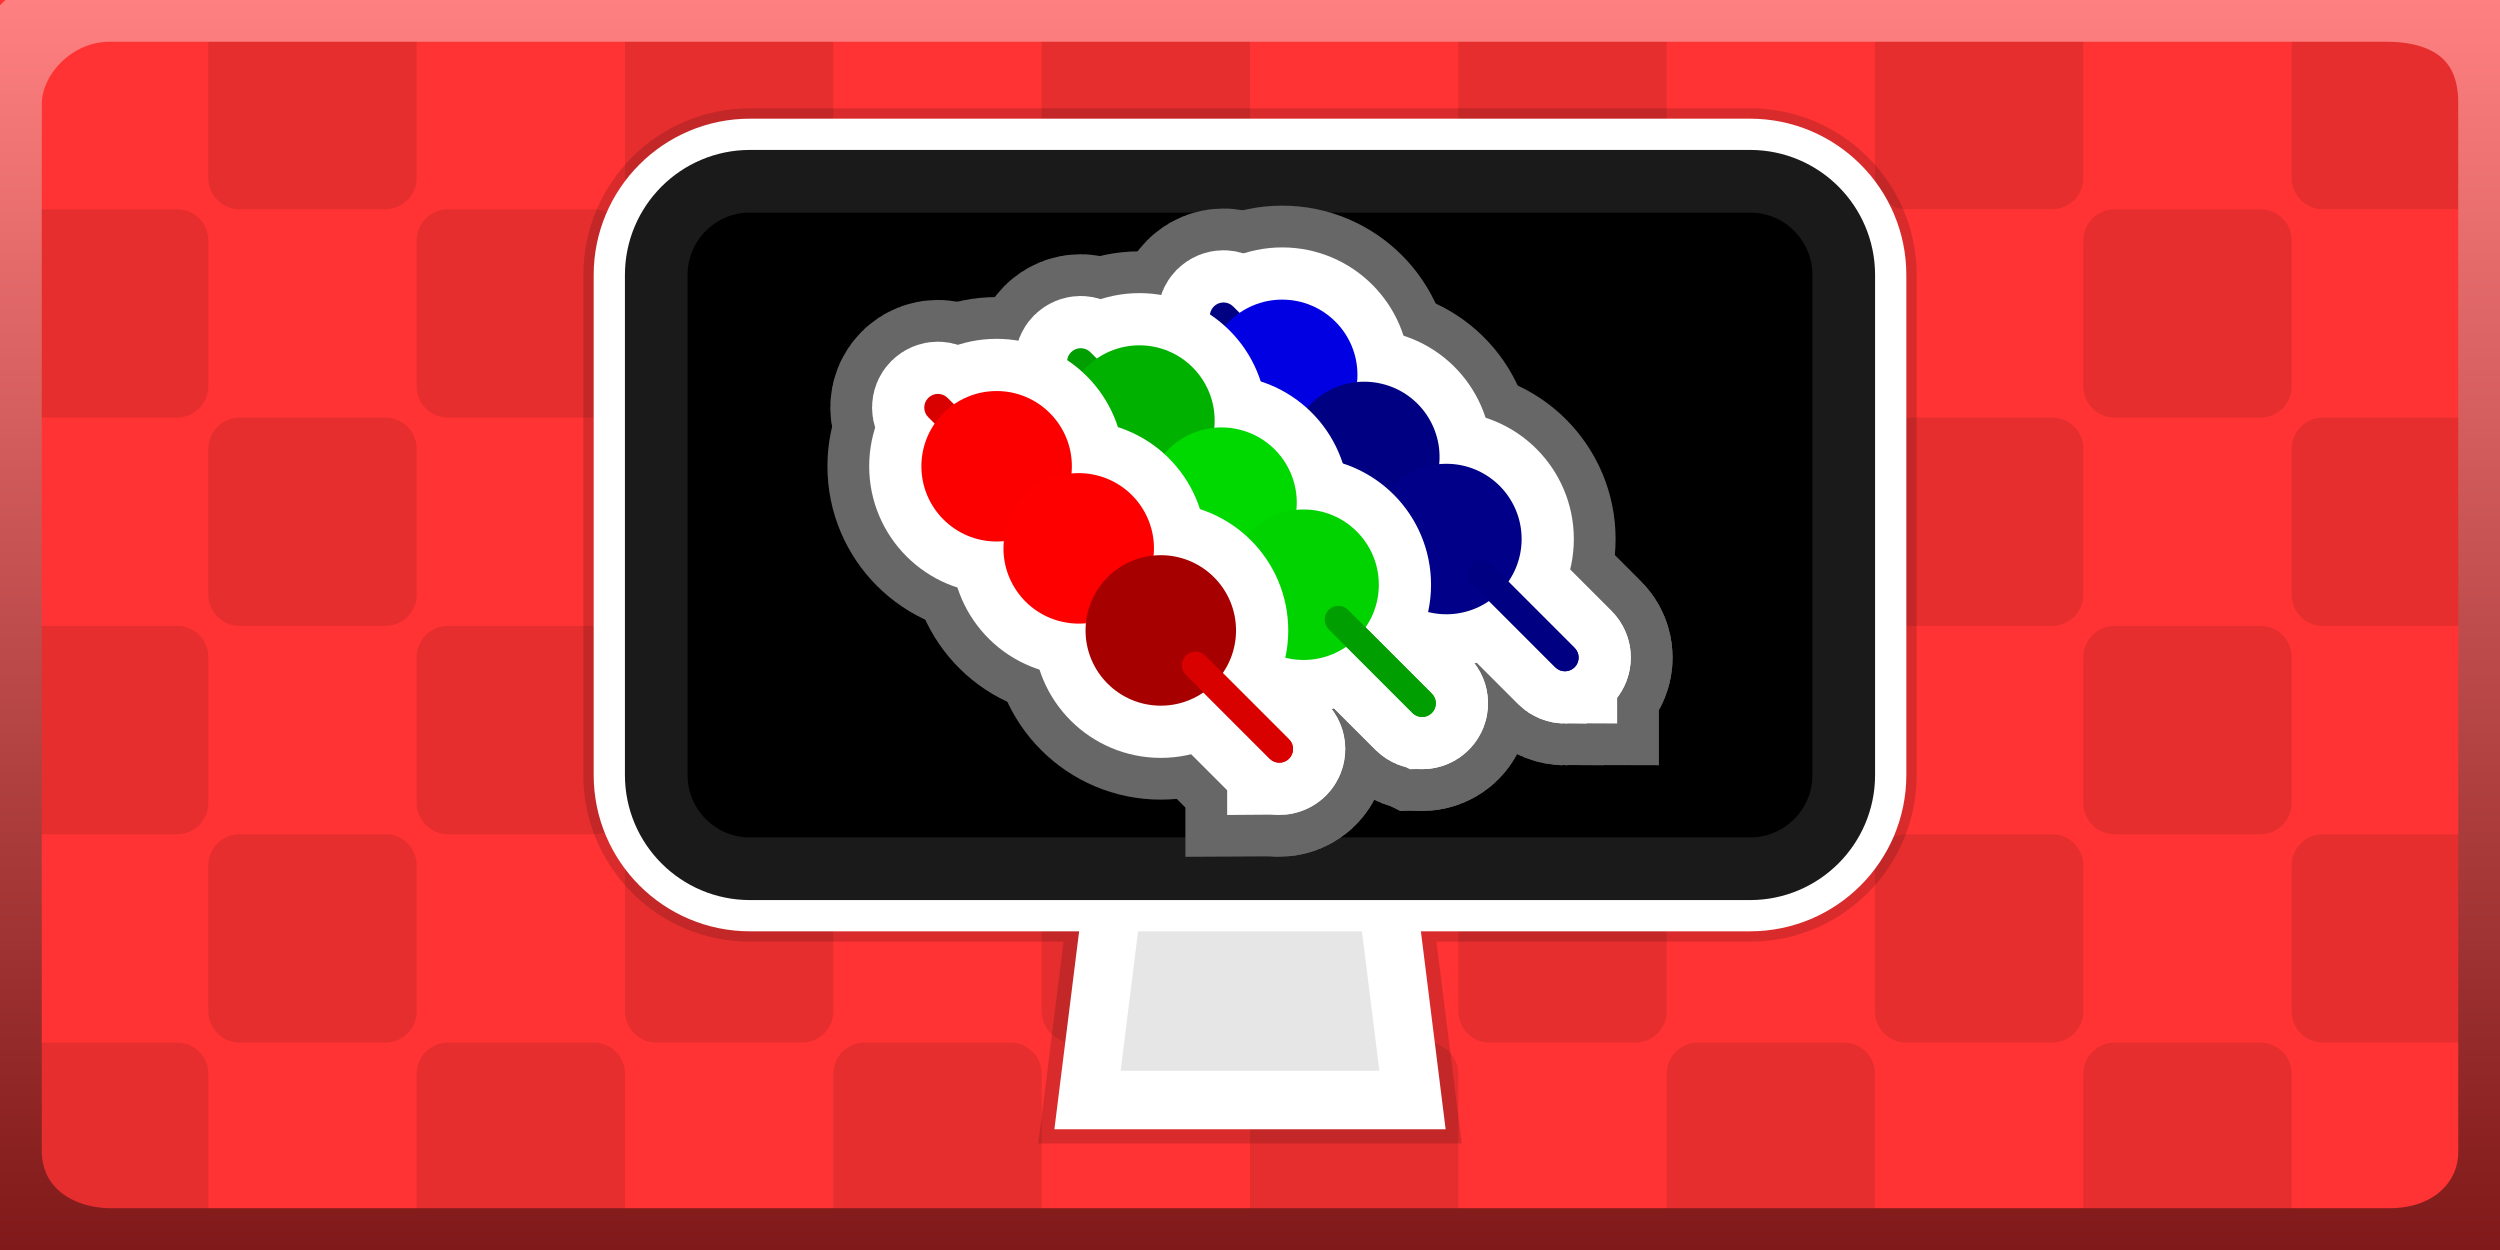 <svg version="1.1" xmlns="http://www.w3.org/2000/svg" xmlns:xlink="http://www.w3.org/1999/xlink" width="299.297" height="149.649" viewBox="0,0,299.297,149.649"><rect x="0" y="0" width="299.297" height="149.649" fill="#333333" stroke="none"/><defs><linearGradient x1="240" y1="254.824" x2="240" y2="105.176" gradientUnits="userSpaceOnUse" id="color-1"><stop offset="0" stop-color="#801919"/><stop offset="1" stop-color="#ff8080"/></linearGradient><clipPath id="clip-1"><path d="M90.351,254.824v-149.649h299.297v149.649z" fill="none" stroke="none" stroke-width="1" stroke-linecap="butt" stroke-linejoin="miter"/></clipPath><clipPath id="clip-2"><rect x="-240" y="-180" transform="scale(0.5,0.5)" width="1440" height="1080" fill="none" stroke="none" stroke-width="0.5" stroke-linecap="butt" stroke-linejoin="miter"/></clipPath></defs><g transform="translate(-90.351,-105.176)"><g clip-path="url(#clip-2)" data-paper-data="{&quot;isPaintingLayer&quot;:true}" fill-rule="nonzero" stroke-miterlimit="10" stroke-dasharray="" stroke-dashoffset="0" style="mix-blend-mode: normal"><path d="M90.351,254.824v-149.649h299.297v149.649z" fill="#ff3333" stroke="none" stroke-width="1" stroke-linecap="round" stroke-linejoin="round"/><path d="M264.941,109.026c0,-2.066 1.675,-3.741 3.741,-3.741h17.459c2.066,0 3.741,1.675 3.741,3.741v17.459c0,2.066 -1.675,3.741 -3.741,3.741h-17.459c-2.066,0 -3.741,-1.675 -3.741,-3.741zM314.824,109.025c0,-2.066 1.675,-3.741 3.741,-3.741h17.459c2.066,0 3.741,1.675 3.741,3.741v17.459c0,2.066 -1.675,3.741 -3.741,3.741h-17.459c-2.066,0 -3.741,-1.675 -3.741,-3.741zM364.707,109.025c0,-2.066 1.675,-3.741 3.741,-3.741h17.459c2.066,0 3.741,1.675 3.741,3.741v17.459c0,2.066 -1.675,3.741 -3.741,3.741h-17.459c-2.066,0 -3.741,-1.675 -3.741,-3.741zM90.351,183.85c0,-2.066 1.675,-3.741 3.741,-3.741h17.459c2.066,0 3.741,1.675 3.741,3.741v17.459c0,2.066 -1.675,3.741 -3.741,3.741h-17.459c-2.066,0 -3.741,-1.675 -3.741,-3.741zM190.117,183.85c0,-2.066 1.675,-3.741 3.741,-3.741h17.459c2.066,0 3.741,1.675 3.741,3.741v17.459c0,2.066 -1.675,3.741 -3.741,3.741h-17.459c-2.066,0 -3.741,-1.675 -3.741,-3.741zM240,183.85c0,-2.066 1.675,-3.741 3.741,-3.741h17.459c2.066,0 3.741,1.675 3.741,3.741v17.459c0,2.066 -1.675,3.741 -3.741,3.741h-17.459c-2.066,0 -3.741,-1.675 -3.741,-3.741zM140.234,183.85c0,-2.066 1.675,-3.741 3.741,-3.741h17.459c2.066,0 3.741,1.675 3.741,3.741v17.459c0,2.066 -1.675,3.741 -3.741,3.741h-17.459c-2.066,0 -3.741,-1.675 -3.741,-3.741zM115.293,109.027c0,-2.066 1.675,-3.741 3.741,-3.741h17.459c2.066,0 3.741,1.675 3.741,3.741v17.459c0,2.066 -1.675,3.741 -3.741,3.741h-17.459c-2.066,0 -3.741,-1.675 -3.741,-3.741zM165.176,109.027c0,-2.066 1.675,-3.741 3.741,-3.741h17.459c2.066,0 3.741,1.675 3.741,3.741v17.459c0,2.066 -1.675,3.741 -3.741,3.741h-17.459c-2.066,0 -3.741,-1.675 -3.741,-3.741zM215.059,109.026c0,-2.066 1.675,-3.741 3.741,-3.741h17.459c2.066,0 3.741,1.675 3.741,3.741v17.459c0,2.066 -1.675,3.741 -3.741,3.741h-17.459c-2.066,0 -3.741,-1.675 -3.741,-3.741zM215.059,183.85c0,-2.066 1.675,-3.741 3.741,-3.741h17.459c2.066,0 3.741,1.675 3.741,3.741v17.459c0,2.066 -1.675,3.741 -3.741,3.741h-17.459c-2.066,0 -3.741,-1.675 -3.741,-3.741zM289.883,183.85c0,-2.066 1.675,-3.741 3.741,-3.741h17.459c2.066,0 3.741,1.675 3.741,3.741v17.459c0,2.066 -1.675,3.741 -3.741,3.741h-17.459c-2.066,0 -3.741,-1.675 -3.741,-3.741zM339.766,183.85c0,-2.066 1.675,-3.741 3.741,-3.741h17.459c2.066,0 3.741,1.675 3.741,3.741v17.459c0,2.066 -1.675,3.741 -3.741,3.741h-17.459c-2.066,0 -3.741,-1.675 -3.741,-3.741zM90.351,133.968c0,-2.066 1.675,-3.741 3.741,-3.741h17.459c2.066,0 3.741,1.675 3.741,3.741v17.459c-0,2.066 -1.675,3.741 -3.741,3.741h-17.459c-2.066,0 -3.741,-1.675 -3.741,-3.741zM190.117,133.967c0,-2.066 1.675,-3.741 3.741,-3.741h17.459c2.066,0 3.741,1.675 3.741,3.741v17.459c0,0.992 -0.394,1.944 -1.096,2.646c-0.702,0.702 -1.653,1.096 -2.646,1.096h-17.459c-2.066,0 -3.741,-1.675 -3.741,-3.741zM240,133.967c0,-2.066 1.675,-3.741 3.741,-3.741h17.459c2.066,0 3.741,1.675 3.741,3.741v17.459c0,2.066 -1.675,3.741 -3.741,3.741h-17.459c-2.066,0 -3.741,-1.675 -3.741,-3.741zM140.234,133.968c0,-2.066 1.675,-3.741 3.741,-3.741h17.459c2.066,0 3.741,1.675 3.741,3.741v17.459c-0,2.066 -1.675,3.741 -3.741,3.741h-17.459c-2.066,0 -3.741,-1.675 -3.741,-3.741zM264.941,208.791c0,-2.066 1.675,-3.741 3.741,-3.741h17.459c2.066,0 3.741,1.675 3.741,3.741v17.459c0,2.066 -1.675,3.741 -3.741,3.741h-17.459c-2.066,0 -3.741,-1.675 -3.741,-3.741zM314.824,208.791c0,-2.066 1.675,-3.741 3.741,-3.741h17.459c2.066,0 3.741,1.675 3.741,3.741v17.459c0,2.066 -1.675,3.741 -3.741,3.741h-17.459c-2.066,0 -3.741,-1.675 -3.741,-3.741zM364.707,208.791c0,-2.066 1.675,-3.741 3.741,-3.741h17.459c2.066,0 3.741,1.675 3.741,3.741v17.459c0,2.066 -1.675,3.741 -3.741,3.741h-17.459c-2.066,0 -3.741,-1.675 -3.741,-3.741zM289.883,133.967c0,-2.066 1.675,-3.741 3.741,-3.741h17.459c2.066,0 3.741,1.675 3.741,3.741v17.459c0,2.066 -1.675,3.741 -3.741,3.741h-17.459c-2.066,0 -3.741,-1.675 -3.741,-3.741zM339.766,133.967c0,-2.066 1.675,-3.741 3.741,-3.741h17.459c2.066,0 3.741,1.675 3.741,3.741v17.459c0,2.066 -1.675,3.741 -3.741,3.741h-17.459c-2.066,0 -3.741,-1.675 -3.741,-3.741zM115.293,208.792c0,-2.066 1.675,-3.741 3.741,-3.741h17.459c2.066,0 3.741,1.675 3.741,3.741v17.459c0,2.066 -1.675,3.741 -3.741,3.741h-17.459c-2.066,0 -3.741,-1.675 -3.741,-3.741zM165.176,208.792c0,-2.066 1.675,-3.741 3.741,-3.741h17.459c2.066,0 3.741,1.675 3.741,3.741v17.459c0,2.066 -1.675,3.741 -3.741,3.741h-17.459c-2.066,0 -3.741,-1.675 -3.741,-3.741zM215.059,208.792c0,-2.066 1.675,-3.741 3.741,-3.741h17.459c2.066,0 3.741,1.675 3.741,3.741v17.459c0,2.066 -1.675,3.741 -3.741,3.741h-17.459c-2.066,0 -3.741,-1.675 -3.741,-3.741zM264.941,158.909c0,-2.066 1.675,-3.741 3.741,-3.741h17.459c2.066,0 3.741,1.675 3.741,3.741v17.459c0,2.066 -1.675,3.741 -3.741,3.741h-17.459c-2.066,0 -3.741,-1.675 -3.741,-3.741zM314.824,158.908c0,-2.066 1.675,-3.741 3.741,-3.741h17.459c2.066,0 3.741,1.675 3.741,3.741v17.459c0,2.066 -1.675,3.741 -3.741,3.741h-17.459c-2.066,0 -3.741,-1.675 -3.741,-3.741zM364.707,158.908c0,-2.066 1.675,-3.741 3.741,-3.741h17.459c2.066,0 3.741,1.675 3.741,3.741v17.459c0,2.066 -1.675,3.741 -3.741,3.741h-17.459c-2.066,0 -3.741,-1.675 -3.741,-3.741zM90.351,233.734c0,-2.066 1.675,-3.741 3.741,-3.741h17.459c2.066,0 3.741,1.675 3.741,3.741v17.459c0,2.066 -1.675,3.741 -3.741,3.741h-17.459c-2.066,0 -3.741,-1.675 -3.741,-3.741zM190.117,233.733c0,-2.066 1.675,-3.741 3.741,-3.741h17.459c2.066,0 3.741,1.675 3.741,3.741v17.459c0,2.066 -1.675,3.741 -3.741,3.741h-17.459c-2.066,0 -3.741,-1.675 -3.741,-3.741zM240,233.733c0,-2.066 1.675,-3.741 3.741,-3.741h17.459c2.066,0 3.741,1.675 3.741,3.741v17.459c0,2.066 -1.675,3.741 -3.741,3.741h-17.459c-2.066,0 -3.741,-1.675 -3.741,-3.741zM140.234,233.734c0,-2.066 1.675,-3.741 3.741,-3.741h17.459c2.066,0 3.741,1.675 3.741,3.741v17.459c0,2.066 -1.675,3.741 -3.741,3.741h-17.459c-2.066,0 -3.741,-1.675 -3.741,-3.741zM115.293,158.909c0,-2.066 1.675,-3.741 3.741,-3.741h17.459c2.066,0 3.741,1.675 3.741,3.741v17.459c0,2.066 -1.675,3.741 -3.741,3.741h-17.459c-2.066,0 -3.741,-1.675 -3.741,-3.741zM165.176,158.909c0,-2.066 1.675,-3.741 3.741,-3.741h17.459c2.066,0 3.741,1.675 3.741,3.741v17.459c0,2.066 -1.675,3.741 -3.741,3.741h-17.459c-2.066,0 -3.741,-1.675 -3.741,-3.741zM215.059,158.909c0,-2.066 1.675,-3.741 3.741,-3.741h17.459c2.066,0 3.741,1.675 3.741,3.741v17.459c0,2.066 -1.675,3.741 -3.741,3.741h-17.459c-2.066,0 -3.741,-1.675 -3.741,-3.741zM289.883,233.733c0,-2.066 1.675,-3.741 3.741,-3.741h17.459c2.066,0 3.741,1.675 3.741,3.741v17.459c0,2.066 -1.675,3.741 -3.741,3.741h-17.459c-2.066,0 -3.741,-1.675 -3.741,-3.741zM339.766,233.733c0,-2.066 1.675,-3.741 3.741,-3.741h17.459c2.066,0 3.741,1.675 3.741,3.741v17.459c0,2.066 -1.675,3.741 -3.741,3.741h-17.459c-2.066,0 -3.741,-1.675 -3.741,-3.741z" fill="#e62e2e" stroke="none" stroke-width="1" stroke-linecap="round" stroke-linejoin="round"/><path d="M299.859,118.145c11.02,0 19.953,8.929 19.953,19.953v59.859c0,11.02 -8.929,19.953 -19.953,19.953h-37.537c0.778,6.226 1.719,13.737 2.292,18.317l0.733,5.846h-50.693l0.732,-5.846c0.573,-4.579 1.513,-12.091 2.292,-18.317h-37.537c-11.02,0 -19.953,-8.929 -19.953,-19.953v-59.859c0,-11.02 8.929,-19.953 19.953,-19.953z" fill-opacity="0.15" fill="#000000" stroke="none" stroke-width="1" stroke-linecap="butt" stroke-linejoin="miter"/><path d="M223.539,212.923h32.923l2.993,23.944h-38.909z" fill="#e6e6e6" stroke="#ffffff" stroke-width="7" stroke-linecap="butt" stroke-linejoin="miter"/><path d="M180.143,123.134h119.714c8.266,0 14.967,6.701 14.967,14.967v59.854c0,8.266 -6.701,14.967 -14.967,14.967h-119.714c-8.266,0 -14.967,-6.701 -14.967,-14.967v-59.854c0,-8.266 6.701,-14.967 14.967,-14.967z" fill="#262626" stroke="#ffffff" stroke-width="7.5" stroke-linecap="butt" stroke-linejoin="miter"/><path d="M299.859,126.875c6.201,0 11.224,5.026 11.224,11.224v59.859c0,6.201 -5.026,11.224 -11.224,11.224h-119.719c-6.201,0 -11.224,-5.026 -11.224,-11.224v-59.859c0,-6.2 5.026,-11.224 11.224,-11.224z" fill="#000000" stroke="#1a1a1a" stroke-width="7.5" stroke-linecap="butt" stroke-linejoin="miter"/><path d="M277.704,185.54c-0.419,0 -0.838,-0.16 -1.157,-0.479l-40.877,-40.879c-0.639,-0.64 -0.639,-1.676 0,-2.316c0.64,-0.639 1.676,-0.639 2.316,0l40.877,40.876c0.468,0.469 0.608,1.173 0.354,1.785c-0.253,0.612 -0.85,1.011 -1.513,1.012z" fill="none" stroke="#676767" stroke-width="22.5" stroke-linecap="butt" stroke-linejoin="miter"/><path d="M252.863,150.053c0,4.975 -4.033,9.008 -9.008,9.008c-4.974,0 -9.007,-4.033 -9.007,-9.008c0,-4.974 4.033,-9.007 9.007,-9.007c4.975,0 9.008,4.033 9.008,9.007z" fill="none" stroke="#676767" stroke-width="22.5" stroke-linecap="butt" stroke-linejoin="miter"/><path d="M251.615,168.649c-4.842,-1.143 -7.84,-5.995 -6.696,-10.837c1.143,-4.842 5.994,-7.84 10.836,-6.696c4.842,1.143 7.84,5.995 6.696,10.837c-1.143,4.841 -5.995,7.84 -10.836,6.696z" fill="none" stroke="#676767" stroke-width="22.5" stroke-linecap="butt" stroke-linejoin="miter"/><path d="M272.518,169.707c0,4.974 -4.035,9.009 -9.009,9.009c-4.975,0 -9.007,-4.035 -9.007,-9.009c0,-4.975 4.033,-9.007 9.007,-9.007c4.974,0 9.009,4.034 9.009,9.007z" fill="none" stroke="#676767" stroke-width="22.5" stroke-linecap="butt" stroke-linejoin="miter"/><path d="M277.704,185.54c-0.419,0 -0.838,-0.16 -1.157,-0.479l-10.032,-10.032c-0.307,-0.307 -0.48,-0.723 -0.48,-1.158c0,-0.434 0.173,-0.851 0.48,-1.158c0.64,-0.639 1.676,-0.639 2.316,0l10.031,10.031c0.639,0.64 0.639,1.676 0,2.316c-0.307,0.306 -0.723,0.478 -1.157,0.479zM260.61,191.012c-0.419,0 -0.838,-0.16 -1.158,-0.479l-40.876,-40.878c-0.639,-0.64 -0.639,-1.676 0,-2.316c0.64,-0.639 1.676,-0.639 2.316,0l40.877,40.877c0.468,0.469 0.607,1.173 0.354,1.784c-0.253,0.612 -0.85,1.011 -1.512,1.012z" fill="none" stroke="#676767" stroke-width="22.5" stroke-linecap="butt" stroke-linejoin="miter"/><path d="M235.768,155.525c0,4.975 -4.033,9.007 -9.007,9.007c-4.975,0 -9.008,-4.033 -9.008,-9.007c0,-4.975 4.033,-9.007 9.008,-9.007c4.974,0 9.007,4.033 9.007,9.007z" fill="none" stroke="#676767" stroke-width="22.5" stroke-linecap="butt" stroke-linejoin="miter"/><path d="M234.52,174.121c-4.842,-1.143 -7.84,-5.995 -6.696,-10.836c1.143,-4.842 5.994,-7.84 10.836,-6.696c4.842,1.143 7.84,5.994 6.696,10.836c-1.143,4.842 -5.995,7.84 -10.836,6.696z" fill="none" stroke="#676767" stroke-width="22.5" stroke-linecap="butt" stroke-linejoin="miter"/><path d="M255.423,175.178c0,4.975 -4.034,9.009 -9.009,9.009c-4.975,0 -9.007,-4.034 -9.007,-9.009c0,-4.974 4.033,-9.007 9.007,-9.007c4.975,0 9.009,4.034 9.009,9.007z" fill="none" stroke="#676767" stroke-width="22.5" stroke-linecap="butt" stroke-linejoin="miter"/><path d="M260.61,191.012c-0.419,0 -0.838,-0.16 -1.158,-0.479l-10.031,-10.032c-0.308,-0.307 -0.48,-0.724 -0.48,-1.158c0,-0.434 0.173,-0.851 0.48,-1.158c0.64,-0.639 1.676,-0.639 2.316,0l10.031,10.032c0.639,0.64 0.639,1.676 0,2.316c-0.307,0.306 -0.723,0.478 -1.157,0.479zM243.515,196.484c-0.419,0 -0.838,-0.16 -1.158,-0.479l-40.876,-40.878c-0.639,-0.64 -0.639,-1.676 0,-2.316c0.64,-0.639 1.676,-0.639 2.316,0l40.876,40.876c0.468,0.469 0.608,1.173 0.354,1.785c-0.253,0.612 -0.85,1.011 -1.512,1.012z" fill="none" stroke="#676767" stroke-width="22.5" stroke-linecap="butt" stroke-linejoin="miter"/><path d="M218.674,160.998c0,4.974 -4.033,9.007 -9.007,9.007c-4.975,0 -9.008,-4.033 -9.008,-9.007c0,-4.975 4.033,-9.008 9.008,-9.008c4.974,0 9.007,4.033 9.007,9.008z" fill="none" stroke="#676767" stroke-width="22.5" stroke-linecap="butt" stroke-linejoin="miter"/><path d="M217.425,179.593c-4.842,-1.143 -7.84,-5.995 -6.696,-10.837c1.143,-4.841 5.995,-7.84 10.836,-6.696c4.842,1.143 7.84,5.995 6.696,10.837c-1.143,4.842 -5.994,7.84 -10.836,6.696z" fill="none" stroke="#676767" stroke-width="22.5" stroke-linecap="butt" stroke-linejoin="miter"/><path d="M238.328,180.65c0,4.975 -4.034,9.009 -9.009,9.009c-4.975,0 -9.007,-4.034 -9.007,-9.009c0,-4.975 4.033,-9.007 9.007,-9.007c4.975,0 9.009,4.034 9.009,9.007z" fill="none" stroke="#676767" stroke-width="22.5" stroke-linecap="butt" stroke-linejoin="miter"/><path d="M243.515,196.484c-0.419,0 -0.838,-0.16 -1.158,-0.479l-10.031,-10.032c-0.308,-0.307 -0.48,-0.724 -0.48,-1.158c0,-0.434 0.173,-0.851 0.48,-1.158c0.64,-0.639 1.676,-0.639 2.316,0l10.031,10.032c0.639,0.64 0.639,1.676 0,2.316c-0.307,0.306 -0.723,0.478 -1.157,0.479z" fill="none" stroke="#676767" stroke-width="22.5" stroke-linecap="butt" stroke-linejoin="miter"/><path d="M277.704,185.54c-0.419,0 -0.838,-0.16 -1.157,-0.479l-40.877,-40.879c-0.639,-0.64 -0.639,-1.676 0,-2.316c0.64,-0.639 1.676,-0.639 2.316,0l40.877,40.876c0.468,0.469 0.608,1.173 0.354,1.785c-0.253,0.612 -0.85,1.011 -1.513,1.012z" fill="none" stroke="#ffffff" stroke-width="12.5" stroke-linecap="butt" stroke-linejoin="miter"/><path d="M252.863,150.053c0,4.975 -4.033,9.008 -9.008,9.008c-4.974,0 -9.007,-4.033 -9.007,-9.008c0,-4.974 4.033,-9.007 9.007,-9.007c4.975,0 9.008,4.033 9.008,9.007z" fill="none" stroke="#ffffff" stroke-width="12.5" stroke-linecap="butt" stroke-linejoin="miter"/><path d="M251.615,168.649c-4.842,-1.143 -7.84,-5.995 -6.696,-10.837c1.143,-4.842 5.994,-7.84 10.836,-6.696c4.842,1.143 7.84,5.995 6.696,10.837c-1.143,4.841 -5.995,7.84 -10.836,6.696z" fill="none" stroke="#ffffff" stroke-width="12.5" stroke-linecap="butt" stroke-linejoin="miter"/><path d="M272.518,169.707c0,4.974 -4.035,9.009 -9.009,9.009c-4.975,0 -9.007,-4.035 -9.007,-9.009c0,-4.975 4.033,-9.007 9.007,-9.007c4.974,0 9.009,4.034 9.009,9.007z" fill="none" stroke="#ffffff" stroke-width="12.5" stroke-linecap="butt" stroke-linejoin="miter"/><path d="M277.704,185.54c-0.419,0 -0.838,-0.16 -1.157,-0.479l-10.032,-10.032c-0.307,-0.307 -0.48,-0.723 -0.48,-1.158c0,-0.434 0.173,-0.851 0.48,-1.158c0.64,-0.639 1.676,-0.639 2.316,0l10.031,10.031c0.639,0.64 0.639,1.676 0,2.316c-0.307,0.306 -0.723,0.478 -1.157,0.479z" fill="none" stroke="#ffffff" stroke-width="12.5" stroke-linecap="butt" stroke-linejoin="miter"/><path d="M277.704,185.54c-0.419,0 -0.838,-0.16 -1.157,-0.479l-40.877,-40.879c-0.639,-0.64 -0.639,-1.676 0,-2.316c0.64,-0.639 1.676,-0.639 2.316,0l40.877,40.876c0.468,0.469 0.608,1.173 0.354,1.785c-0.253,0.612 -0.85,1.011 -1.513,1.012z" fill="#000082" stroke="none" stroke-width="1" stroke-linecap="butt" stroke-linejoin="miter"/><path d="M252.863,150.053c0,4.975 -4.033,9.008 -9.008,9.008c-4.974,0 -9.007,-4.033 -9.007,-9.008c0,-4.974 4.033,-9.007 9.007,-9.007c4.975,0 9.008,4.033 9.008,9.007z" fill="#0000e3" stroke="none" stroke-width="1" stroke-linecap="butt" stroke-linejoin="miter"/><path d="M251.615,168.649c-4.842,-1.143 -7.84,-5.995 -6.696,-10.837c1.143,-4.842 5.994,-7.84 10.836,-6.696c4.842,1.143 7.84,5.995 6.696,10.837c-1.143,4.841 -5.995,7.84 -10.836,6.696z" fill="#000083" stroke="none" stroke-width="1" stroke-linecap="butt" stroke-linejoin="miter"/><path d="M272.518,169.707c0,4.974 -4.035,9.009 -9.009,9.009c-4.975,0 -9.007,-4.035 -9.007,-9.009c0,-4.975 4.033,-9.007 9.007,-9.007c4.974,0 9.009,4.034 9.009,9.007z" fill="#000088" stroke="none" stroke-width="1" stroke-linecap="butt" stroke-linejoin="miter"/><path d="M277.704,185.54c-0.419,0 -0.838,-0.16 -1.157,-0.479l-10.032,-10.032c-0.307,-0.307 -0.48,-0.723 -0.48,-1.158c0,-0.434 0.173,-0.851 0.48,-1.158c0.64,-0.639 1.676,-0.639 2.316,0l10.031,10.031c0.639,0.64 0.639,1.676 0,2.316c-0.307,0.306 -0.723,0.478 -1.157,0.479z" fill="#000082" stroke="none" stroke-width="1" stroke-linecap="butt" stroke-linejoin="miter"/><path d="M260.61,191.012c-0.419,0 -0.838,-0.16 -1.158,-0.479l-40.876,-40.878c-0.639,-0.64 -0.639,-1.676 0,-2.316c0.64,-0.639 1.676,-0.639 2.316,0l40.877,40.877c0.468,0.469 0.607,1.173 0.354,1.784c-0.253,0.612 -0.85,1.011 -1.512,1.012z" fill="none" stroke="#ffffff" stroke-width="12.5" stroke-linecap="butt" stroke-linejoin="miter"/><path d="M235.768,155.525c0,4.975 -4.033,9.007 -9.007,9.007c-4.975,0 -9.008,-4.033 -9.008,-9.007c0,-4.975 4.033,-9.007 9.008,-9.007c4.974,0 9.007,4.033 9.007,9.007z" fill="none" stroke="#ffffff" stroke-width="12.5" stroke-linecap="butt" stroke-linejoin="miter"/><path d="M234.52,174.121c-4.842,-1.143 -7.84,-5.995 -6.696,-10.836c1.143,-4.842 5.994,-7.84 10.836,-6.696c4.842,1.143 7.84,5.994 6.696,10.836c-1.143,4.842 -5.995,7.84 -10.836,6.696z" fill="none" stroke="#ffffff" stroke-width="12.5" stroke-linecap="butt" stroke-linejoin="miter"/><path d="M255.423,175.178c0,4.975 -4.034,9.009 -9.009,9.009c-4.975,0 -9.007,-4.034 -9.007,-9.009c0,-4.974 4.033,-9.007 9.007,-9.007c4.975,0 9.009,4.034 9.009,9.007z" fill="none" stroke="#ffffff" stroke-width="12.5" stroke-linecap="butt" stroke-linejoin="miter"/><path d="M260.61,191.012c-0.419,0 -0.838,-0.16 -1.158,-0.479l-10.031,-10.032c-0.308,-0.307 -0.48,-0.724 -0.48,-1.158c0,-0.434 0.173,-0.851 0.48,-1.158c0.64,-0.639 1.676,-0.639 2.316,0l10.031,10.032c0.639,0.64 0.639,1.676 0,2.316c-0.307,0.306 -0.723,0.478 -1.157,0.479z" fill="none" stroke="#ffffff" stroke-width="12.5" stroke-linecap="butt" stroke-linejoin="miter"/><path d="M260.61,191.012c-0.419,0 -0.838,-0.16 -1.158,-0.479l-40.876,-40.878c-0.639,-0.64 -0.639,-1.676 0,-2.316c0.64,-0.639 1.676,-0.639 2.316,0l40.877,40.877c0.468,0.469 0.607,1.173 0.354,1.784c-0.253,0.612 -0.85,1.011 -1.512,1.012z" fill="#009e00" stroke="none" stroke-width="1" stroke-linecap="butt" stroke-linejoin="miter"/><path d="M235.768,155.525c0,4.975 -4.033,9.007 -9.007,9.007c-4.975,0 -9.008,-4.033 -9.008,-9.007c0,-4.975 4.033,-9.007 9.008,-9.007c4.974,0 9.007,4.033 9.007,9.007z" fill="#00b100" stroke="none" stroke-width="1" stroke-linecap="butt" stroke-linejoin="miter"/><path d="M234.52,174.121c-4.842,-1.143 -7.84,-5.995 -6.696,-10.836c1.143,-4.842 5.994,-7.84 10.836,-6.696c4.842,1.143 7.84,5.994 6.696,10.836c-1.143,4.842 -5.995,7.84 -10.836,6.696z" fill="#00d900" stroke="none" stroke-width="1" stroke-linecap="butt" stroke-linejoin="miter"/><path d="M255.423,175.178c0,4.975 -4.034,9.009 -9.009,9.009c-4.975,0 -9.007,-4.034 -9.007,-9.009c0,-4.974 4.033,-9.007 9.007,-9.007c4.975,0 9.009,4.034 9.009,9.007z" fill="#00d300" stroke="none" stroke-width="1" stroke-linecap="butt" stroke-linejoin="miter"/><path d="M260.61,191.012c-0.419,0 -0.838,-0.16 -1.158,-0.479l-10.031,-10.032c-0.308,-0.307 -0.48,-0.724 -0.48,-1.158c0,-0.434 0.173,-0.851 0.48,-1.158c0.64,-0.639 1.676,-0.639 2.316,0l10.031,10.032c0.639,0.64 0.639,1.676 0,2.316c-0.307,0.306 -0.723,0.478 -1.157,0.479z" fill="#009e00" stroke="none" stroke-width="1" stroke-linecap="butt" stroke-linejoin="miter"/><path d="M243.515,196.484c-0.419,0 -0.838,-0.16 -1.158,-0.479l-40.876,-40.878c-0.639,-0.64 -0.639,-1.676 0,-2.316c0.64,-0.639 1.676,-0.639 2.316,0l40.876,40.876c0.468,0.469 0.608,1.173 0.354,1.785c-0.253,0.612 -0.85,1.011 -1.512,1.012z" fill="none" stroke="#ffffff" stroke-width="12.5" stroke-linecap="butt" stroke-linejoin="miter"/><path d="M218.674,160.998c0,4.974 -4.033,9.007 -9.007,9.007c-4.975,0 -9.008,-4.033 -9.008,-9.007c0,-4.975 4.033,-9.008 9.008,-9.008c4.974,0 9.007,4.033 9.007,9.008z" fill="none" stroke="#ffffff" stroke-width="12.5" stroke-linecap="butt" stroke-linejoin="miter"/><path d="M217.425,179.593c-4.842,-1.143 -7.84,-5.995 -6.696,-10.837c1.143,-4.841 5.995,-7.84 10.836,-6.696c4.842,1.143 7.84,5.995 6.696,10.837c-1.143,4.842 -5.994,7.84 -10.836,6.696z" fill="none" stroke="#ffffff" stroke-width="12.5" stroke-linecap="butt" stroke-linejoin="miter"/><path d="M238.328,180.65c0,4.975 -4.034,9.009 -9.009,9.009c-4.975,0 -9.007,-4.034 -9.007,-9.009c0,-4.975 4.033,-9.007 9.007,-9.007c4.975,0 9.009,4.034 9.009,9.007z" fill="none" stroke="#ffffff" stroke-width="12.5" stroke-linecap="butt" stroke-linejoin="miter"/><path d="M243.515,196.484c-0.419,0 -0.838,-0.16 -1.158,-0.479l-10.031,-10.032c-0.308,-0.307 -0.48,-0.724 -0.48,-1.158c0,-0.434 0.173,-0.851 0.48,-1.158c0.64,-0.639 1.676,-0.639 2.316,0l10.031,10.032c0.639,0.64 0.639,1.676 0,2.316c-0.307,0.306 -0.723,0.478 -1.157,0.479z" fill="none" stroke="#ffffff" stroke-width="12.5" stroke-linecap="butt" stroke-linejoin="miter"/><path d="M243.515,196.484c-0.419,0 -0.838,-0.16 -1.158,-0.479l-40.876,-40.878c-0.639,-0.64 -0.639,-1.676 0,-2.316c0.64,-0.639 1.676,-0.639 2.316,0l40.876,40.876c0.468,0.469 0.608,1.173 0.354,1.785c-0.253,0.612 -0.85,1.011 -1.512,1.012z" fill="#d90000" stroke="none" stroke-width="1" stroke-linecap="butt" stroke-linejoin="miter"/><path d="M218.674,160.998c0,4.974 -4.033,9.007 -9.007,9.007c-4.975,0 -9.008,-4.033 -9.008,-9.007c0,-4.975 4.033,-9.008 9.008,-9.008c4.974,0 9.007,4.033 9.007,9.008z" fill="#fc0000" stroke="none" stroke-width="1" stroke-linecap="butt" stroke-linejoin="miter"/><path d="M217.425,179.593c-4.842,-1.143 -7.84,-5.995 -6.696,-10.837c1.143,-4.841 5.995,-7.84 10.836,-6.696c4.842,1.143 7.84,5.995 6.696,10.837c-1.143,4.842 -5.994,7.84 -10.836,6.696z" fill="#ff0000" stroke="none" stroke-width="1" stroke-linecap="butt" stroke-linejoin="miter"/><path d="M238.328,180.65c0,4.975 -4.034,9.009 -9.009,9.009c-4.975,0 -9.007,-4.034 -9.007,-9.009c0,-4.975 4.033,-9.007 9.007,-9.007c4.975,0 9.009,4.034 9.009,9.007z" fill="#a60000" stroke="none" stroke-width="1" stroke-linecap="butt" stroke-linejoin="miter"/><path d="M243.515,196.484c-0.419,0 -0.838,-0.16 -1.158,-0.479l-10.031,-10.032c-0.308,-0.307 -0.48,-0.724 -0.48,-1.158c0,-0.434 0.173,-0.851 0.48,-1.158c0.64,-0.639 1.676,-0.639 2.316,0l10.031,10.032c0.639,0.64 0.639,1.676 0,2.316c-0.307,0.306 -0.723,0.478 -1.157,0.479z" fill="#d90000" stroke="none" stroke-width="1" stroke-linecap="butt" stroke-linejoin="miter"/><path d="M90.351,117.671c0,-6.399 5.915,-12.496 13.119,-12.496c28.933,0 219.728,0 272.61,0c8.614,0 13.568,4.644 13.568,12.246c0,30.592 0,109.092 0,125.705c0,6.04 -4.859,11.698 -13.319,11.698c-52.467,0 -243.426,0 -272.61,0c-7.328,0 -13.369,-4.524 -13.369,-11.947c0,-30.161 0,-108.193 0,-125.206z" data-paper-data="{&quot;index&quot;:null}" fill="none" stroke="url(#color-1)" stroke-width="10" stroke-linecap="butt" stroke-linejoin="miter"/></g></g></svg><!--rotationCenter:149.64865:74.824325-->